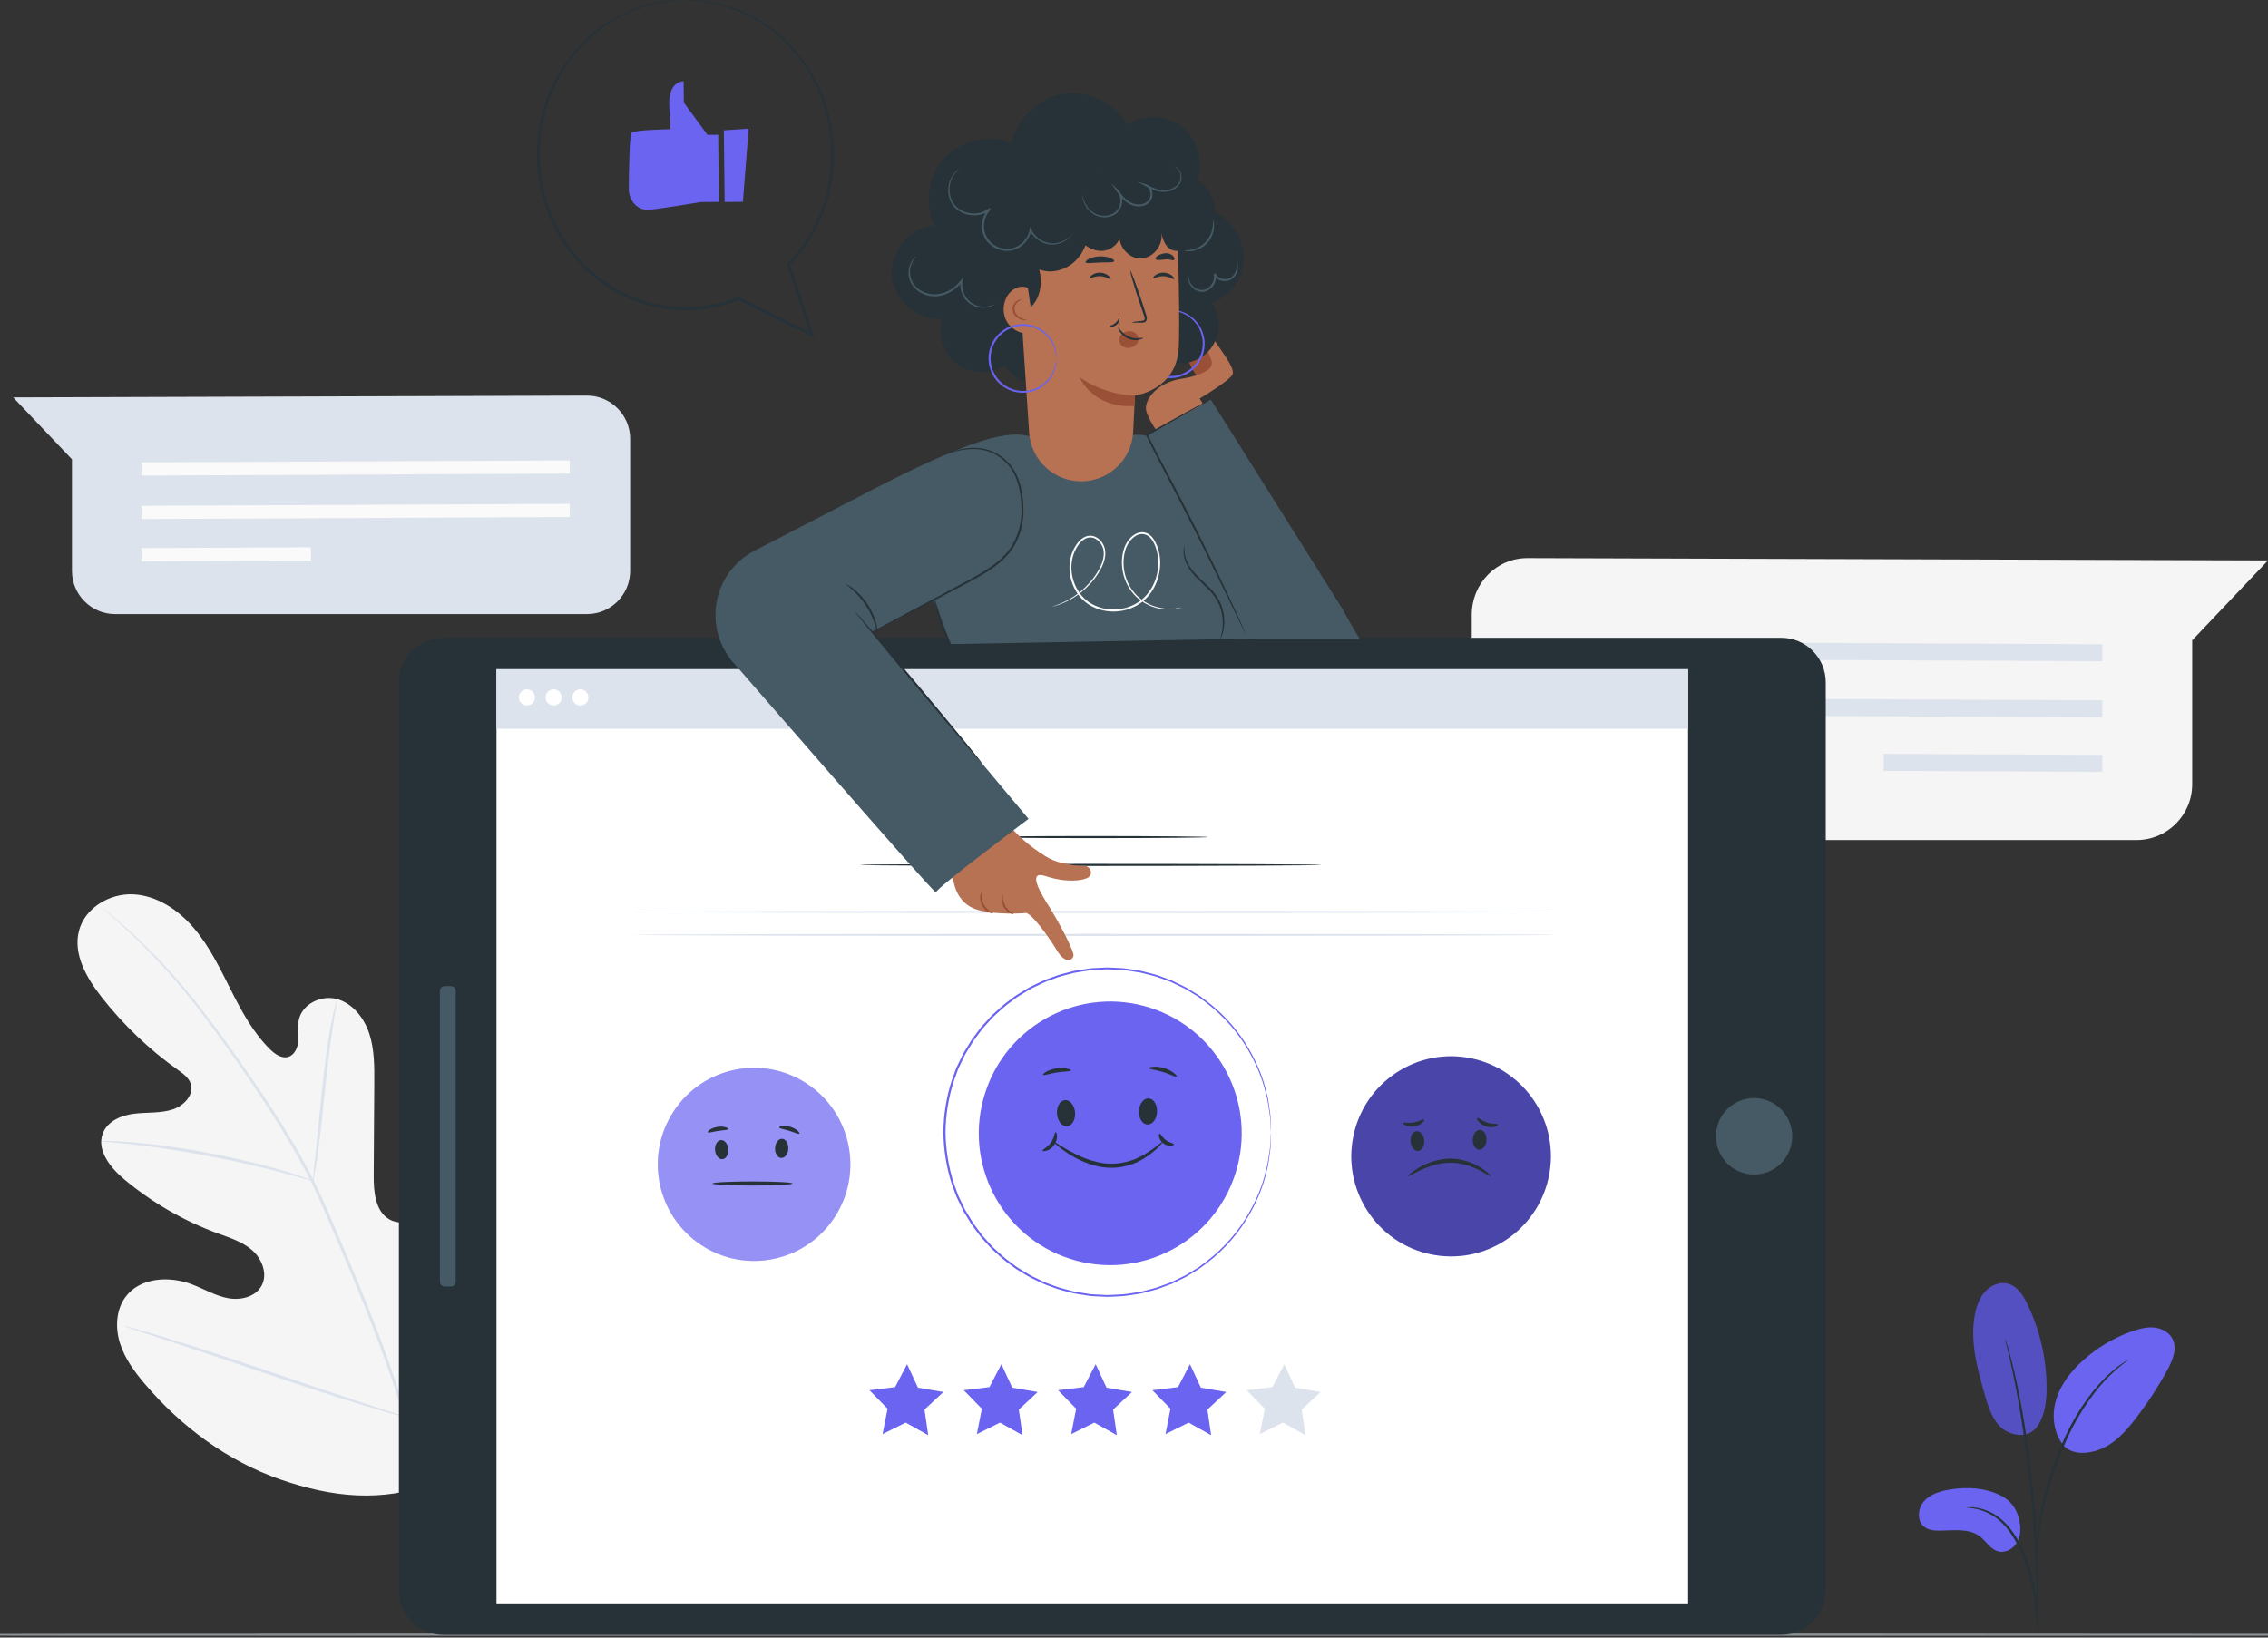 <svg width="360" height="260" viewBox="0 0 360 260" fill="none" xmlns="http://www.w3.org/2000/svg">
<rect x="0" y="0" width="360" height="260" fill="#333333" stroke="none"/>
<g clip-path="url(#clip0_1718_1943)">
<path d="M233.61 97.656V124.702C233.61 129.406 237.566 133.374 242.446 133.374H339.131C344.01 133.374 347.966 129.406 347.966 124.512V101.661L360.006 88.977L242.476 88.609C237.579 88.591 233.61 92.565 233.61 97.656Z" fill="#F5F5F5"/>
<path d="M333.707 104.99L245.974 104.586L245.98 101.881L333.719 102.286L333.707 104.99Z" fill="#DDE3EC"/>
<path d="M333.707 113.891L245.974 113.486L245.98 110.781L333.719 111.186L333.707 113.891Z" fill="#DDE3EC"/>
<path d="M299.007 119.684L298.994 122.389L333.707 122.56L333.72 119.855L299.007 119.684Z" fill="#DDE3EC"/>
<path d="M68.826 235.508C82.346 226.033 85.416 208.449 84.877 192.645C84.786 190.007 85.079 187.223 83.826 184.911C82.572 182.599 79.656 181.016 77.301 182.126C75.345 183.046 74.495 185.328 73.406 187.211C71.951 189.719 69.787 191.792 67.237 193.123C65.561 193.994 63.488 194.527 61.837 193.614C59.569 192.356 59.3 189.216 59.318 186.591C59.349 181.697 59.379 176.809 59.41 171.921C59.428 169.296 59.434 166.616 58.621 164.126C57.808 161.636 56.01 159.324 53.522 158.625C51.033 157.926 47.957 159.367 47.431 161.937C47.211 163.004 47.431 164.114 47.358 165.205C47.285 166.297 46.777 167.499 45.75 167.806C44.704 168.112 43.659 167.37 42.876 166.604C40.173 163.954 38.345 160.538 36.633 157.147C34.921 153.755 33.258 150.278 30.806 147.389C28.354 144.5 24.966 142.207 21.218 141.998C17.47 141.783 13.477 144.108 12.529 147.794C11.581 151.492 13.733 155.245 16.075 158.244C19.549 162.691 23.658 166.616 28.238 169.873C29.063 170.461 29.956 171.093 30.274 172.068C30.842 173.816 29.191 175.558 27.467 176.128C25.517 176.778 23.401 176.576 21.358 176.815C19.316 177.054 17.109 177.956 16.338 179.894C15.268 182.574 17.506 185.389 19.701 187.229C24.11 190.915 29.142 193.828 34.511 195.803C36.437 196.508 38.461 197.128 40.014 198.483C41.567 199.839 42.503 202.2 41.567 204.046C40.632 205.898 38.223 206.487 36.205 206.113C34.187 205.739 32.383 204.641 30.463 203.911C26.868 202.549 22.227 202.801 19.922 205.916C18.405 207.965 18.277 210.817 19.041 213.258C19.805 215.699 21.358 217.802 23.009 219.746C28.77 226.53 36.15 231.988 44.49 234.889C52.812 237.765 60.541 238.55 68.826 235.508Z" fill="#F5F5F5"/>
<path d="M69.034 247.229C68.466 240.968 67.096 233.571 64.76 225.598C62.443 217.619 59.178 209.088 55.454 200.281C54.518 198.085 53.589 195.908 52.672 193.768C51.754 191.634 50.843 189.518 49.828 187.5C47.81 183.458 45.566 179.729 43.322 176.252C41.078 172.774 38.828 169.561 36.7 166.568C34.566 163.581 32.518 160.827 30.549 158.405C26.623 153.535 23.003 149.996 20.417 147.666C19.127 146.494 18.093 145.624 17.39 145.041C17.048 144.765 16.785 144.544 16.583 144.385C16.399 144.237 16.302 144.17 16.296 144.176C16.29 144.182 16.375 144.268 16.552 144.428C16.748 144.599 17.005 144.832 17.329 145.121C18.014 145.728 19.023 146.623 20.295 147.813C22.838 150.187 26.409 153.75 30.286 158.632C32.23 161.067 34.254 163.82 36.376 166.813C38.492 169.812 40.73 173.032 42.956 176.509C45.181 179.981 47.413 183.704 49.413 187.727C50.422 189.732 51.32 191.83 52.237 193.97C53.149 196.111 54.078 198.282 55.014 200.477C58.731 209.278 62.003 217.785 64.338 225.733C66.686 233.675 68.087 241.029 68.698 247.266" fill="#DDE3EC"/>
<path d="M49.694 187.488C49.724 187.494 49.816 187.095 49.951 186.365C50.085 185.642 50.25 184.587 50.434 183.28C50.801 180.668 51.192 177.043 51.602 173.044C52.011 169.046 52.452 165.433 52.861 162.833C53.063 161.533 53.234 160.484 53.363 159.754C53.485 159.03 53.54 158.619 53.509 158.613C53.479 158.607 53.363 159 53.179 159.711C52.996 160.423 52.77 161.471 52.525 162.765C52.03 165.36 51.534 168.978 51.118 172.983C50.721 176.933 50.36 180.502 50.085 183.231C49.951 184.464 49.841 185.501 49.749 186.335C49.688 187.071 49.657 187.482 49.694 187.488Z" fill="#DDE3EC"/>
<path d="M16.051 181.183C16.051 181.214 16.528 181.275 17.39 181.342C18.252 181.422 19.506 181.526 21.041 181.704C24.122 182.035 28.36 182.649 33.007 183.526C37.654 184.415 41.83 185.396 44.827 186.194C46.331 186.58 47.535 186.93 48.373 187.163C49.211 187.402 49.675 187.518 49.688 187.488C49.7 187.457 49.248 187.279 48.428 186.985C47.609 186.696 46.41 186.298 44.918 185.862C41.934 184.979 37.758 183.937 33.099 183.047C28.439 182.164 24.171 181.606 21.071 181.361C19.524 181.226 18.265 181.171 17.396 181.152C16.534 181.14 16.057 181.146 16.051 181.183Z" fill="#DDE3EC"/>
<path d="M64.344 224.978C64.357 224.984 64.436 224.843 64.577 224.567C64.73 224.236 64.919 223.831 65.152 223.346C65.647 222.285 66.32 220.728 67.133 218.796C68.753 214.932 70.832 209.523 73.04 203.518C75.247 197.514 77.271 192.093 78.812 188.198C79.564 186.303 80.188 184.751 80.652 183.592C80.848 183.089 81.013 182.678 81.148 182.335C81.258 182.047 81.306 181.893 81.288 181.881C81.27 181.875 81.197 182.016 81.056 182.292C80.903 182.623 80.713 183.022 80.481 183.512C79.986 184.573 79.313 186.131 78.5 188.063C76.879 191.927 74.8 197.336 72.593 203.341C70.386 209.345 68.362 214.76 66.821 218.655C66.063 220.544 65.445 222.101 64.98 223.261C64.785 223.763 64.62 224.181 64.485 224.518C64.381 224.818 64.332 224.972 64.344 224.978Z" fill="#DDE3EC"/>
<path d="M19.646 210.529C19.64 210.547 19.793 210.608 20.093 210.713C20.441 210.829 20.869 210.976 21.389 211.148C22.588 211.541 24.208 212.062 26.177 212.706C30.219 214.018 35.777 215.901 41.922 217.986C48.067 220.072 53.65 221.905 57.722 223.132C59.758 223.745 61.41 224.23 62.559 224.536C63.091 224.678 63.525 224.794 63.886 224.886C64.192 224.96 64.351 224.99 64.357 224.978C64.363 224.96 64.21 224.898 63.91 224.794C63.562 224.678 63.134 224.536 62.614 224.359C61.416 223.966 59.795 223.445 57.826 222.801C53.785 221.488 48.22 219.606 42.081 217.52C35.936 215.435 30.353 213.601 26.287 212.375C24.251 211.755 22.6 211.277 21.45 210.964C20.918 210.823 20.484 210.707 20.123 210.615C19.811 210.541 19.652 210.51 19.646 210.529Z" fill="#DDE3EC"/>
<path d="M100.023 69.678V90.634C100.023 94.424 96.96 97.497 93.181 97.497H18.264C14.486 97.497 11.422 94.424 11.422 90.634V72.928L2.091 63.097L93.157 62.809C96.948 62.803 100.023 65.875 100.023 69.678Z" fill="#DDE3EC"/>
<path d="M22.465 75.51L90.442 75.191L90.436 73.1L22.453 73.412L22.465 75.51Z" fill="#FAFAFA"/>
<path d="M22.465 82.404L90.442 82.085L90.436 79.994L22.453 80.307L22.465 82.404Z" fill="#FAFAFA"/>
<path d="M49.353 86.895L22.454 87.027L22.465 89.125L49.363 88.992L49.353 86.895Z" fill="#FAFAFA"/>
<path d="M429 259.562C429 259.681 319.305 259.783 184.008 259.783C48.678 259.783 -61 259.681 -61 259.562C-61 259.442 48.678 259.34 184.008 259.34C319.297 259.34 429 259.434 429 259.562Z" fill="#8C9195"/>
<path d="M289.804 108.345V252.478C289.804 256.391 286.642 259.561 282.741 259.561H70.38C66.478 259.561 63.317 256.391 63.317 252.478V108.345C63.317 104.432 66.478 101.262 70.38 101.262H282.741C286.642 101.262 289.804 104.432 289.804 108.345Z" fill="#263238"/>
<path d="M78.809 106.251L78.809 254.566H267.953V106.251H78.809Z" fill="white"/>
<path d="M284.319 181.799C285.084 178.535 283.065 175.266 279.811 174.499C276.556 173.732 273.297 175.756 272.533 179.021C271.768 182.285 273.786 185.554 277.041 186.321C280.295 187.088 283.554 185.064 284.319 181.799Z" fill="#455A64"/>
<path d="M72.336 157.319V203.506C72.336 203.917 72.006 204.255 71.59 204.255H70.575C70.165 204.255 69.829 203.923 69.829 203.506V157.319C69.829 156.908 70.159 156.57 70.575 156.57H71.59C72.006 156.576 72.336 156.908 72.336 157.319Z" fill="#455A64"/>
<path d="M132.459 193.293C137.098 186.223 135.145 176.718 128.096 172.064C121.047 167.41 111.571 169.37 106.931 176.44C102.291 183.51 104.244 193.015 111.293 197.669C118.343 202.322 127.819 200.363 132.459 193.293Z" fill="#6A64F1"/>
<path opacity="0.3" d="M132.459 193.293C137.098 186.223 135.145 176.718 128.096 172.064C121.047 167.41 111.571 169.37 106.931 176.44C102.291 183.51 104.244 193.015 111.293 197.669C118.343 202.322 127.819 200.363 132.459 193.293Z" fill="white"/>
<path d="M114.423 181.008C115.004 180.959 115.53 181.603 115.597 182.437C115.665 183.278 115.255 183.995 114.674 184.044C114.093 184.093 113.567 183.449 113.5 182.615C113.433 181.775 113.849 181.051 114.423 181.008Z" fill="#263238"/>
<path d="M124.14 180.807C123.559 180.783 123.063 181.445 123.027 182.285C122.99 183.126 123.436 183.825 124.017 183.849C124.598 183.874 125.093 183.211 125.13 182.371C125.161 181.531 124.72 180.832 124.14 180.807Z" fill="#263238"/>
<path d="M125.809 187.903C125.809 188.081 122.959 188.228 119.45 188.228C115.934 188.228 113.09 188.081 113.09 187.903C113.09 187.725 115.94 187.578 119.45 187.578C122.959 187.578 125.809 187.725 125.809 187.903Z" fill="#263238"/>
<path d="M115.591 179.248C115.555 179.432 114.827 179.425 113.977 179.56C113.127 179.689 112.436 179.916 112.344 179.757C112.253 179.609 112.889 179.07 113.873 178.916C114.864 178.757 115.64 179.076 115.591 179.248Z" fill="#263238"/>
<path d="M126.897 179.99C126.781 180.137 126.121 179.788 125.271 179.536C124.427 179.267 123.687 179.187 123.675 178.997C123.65 178.825 124.482 178.604 125.466 178.911C126.445 179.205 127.013 179.855 126.897 179.99Z" fill="#263238"/>
<path d="M245.974 186.089C247.35 177.425 241.463 169.283 232.825 167.903C224.186 166.523 216.069 172.428 214.693 181.092C213.317 189.756 219.204 197.898 227.842 199.278C236.48 200.658 244.598 194.753 245.974 186.089Z" fill="#6A64F1"/>
<path opacity="0.3" d="M245.974 186.089C247.35 177.425 241.463 169.283 232.825 167.903C224.186 166.523 216.069 172.428 214.693 181.092C213.317 189.756 219.204 197.898 227.842 199.278C236.48 200.658 244.598 194.753 245.974 186.089Z" fill="black"/>
<path d="M224.854 179.592C225.453 179.543 225.997 180.206 226.071 181.077C226.144 181.947 225.716 182.69 225.111 182.739C224.511 182.788 223.967 182.125 223.894 181.254C223.827 180.39 224.255 179.641 224.854 179.592Z" fill="#263238"/>
<path d="M234.925 179.385C234.326 179.361 233.806 180.048 233.769 180.919C233.732 181.79 234.191 182.513 234.796 182.544C235.396 182.568 235.915 181.882 235.952 181.011C235.983 180.14 235.524 179.41 234.925 179.385Z" fill="#263238"/>
<path d="M236.649 186.745C236.582 186.831 235.928 186.365 234.796 185.782C233.665 185.212 231.996 184.58 230.082 184.611C228.168 184.647 226.505 185.304 225.355 185.843C224.206 186.401 223.527 186.831 223.466 186.745C223.423 186.684 224.01 186.119 225.141 185.432C226.266 184.77 228.003 183.997 230.076 183.954C232.149 183.918 233.916 184.678 235.029 185.371C236.135 186.089 236.698 186.69 236.649 186.745Z" fill="#263238"/>
<path d="M226.065 177.771C226.12 177.838 226.016 178.035 225.753 178.268C225.49 178.495 225.056 178.752 224.512 178.85C223.967 178.948 223.454 178.844 223.136 178.697C222.812 178.544 222.665 178.372 222.702 178.298C222.787 178.127 223.527 178.372 224.395 178.206C225.27 178.047 225.942 177.618 226.065 177.771Z" fill="#263238"/>
<path d="M237.78 178.539C237.805 178.619 237.634 178.772 237.285 178.889C236.943 178.993 236.398 179.03 235.86 178.84C235.322 178.656 234.925 178.324 234.699 178.061C234.466 177.791 234.381 177.582 234.442 177.521C234.576 177.38 235.218 177.926 236.074 178.226C236.924 178.533 237.719 178.355 237.78 178.539Z" fill="#263238"/>
<path d="M199.967 227.695L203.636 225.867L207.213 227.866L206.62 223.8L209.616 221.01L205.581 220.317L203.856 216.594L201.955 220.231L197.888 220.727L200.756 223.665L199.967 227.695Z" fill="#DDE3EC"/>
<path d="M184.999 227.695L188.667 225.867L192.245 227.866L191.651 223.8L194.648 221.01L190.612 220.317L188.888 216.594L186.986 220.231L182.92 220.727L185.787 223.665L184.999 227.695Z" fill="#6A64F1"/>
<path d="M170.03 227.695L173.699 225.867L177.276 227.866L176.683 223.8L179.679 221.01L175.643 220.317L173.919 216.594L172.017 220.231L167.951 220.727L170.819 223.665L170.03 227.695Z" fill="#6A64F1"/>
<path d="M155.061 227.695L158.73 225.867L162.307 227.866L161.714 223.8L164.71 221.01L160.675 220.317L158.95 216.594L157.049 220.231L152.982 220.727L155.85 223.665L155.061 227.695Z" fill="#6A64F1"/>
<path d="M140.093 227.695L143.761 225.867L147.339 227.866L146.745 223.8L149.742 221.01L145.706 220.317L143.982 216.594L142.08 220.231L138.014 220.727L140.881 223.665L140.093 227.695Z" fill="#6A64F1"/>
<path d="M209.787 137.324C209.787 137.416 193.364 137.489 173.112 137.489C152.854 137.489 136.436 137.416 136.436 137.324C136.436 137.232 152.854 137.158 173.112 137.158C193.364 137.158 209.787 137.232 209.787 137.324Z" fill="#263238"/>
<path d="M191.755 132.902C191.755 132.994 183.641 133.068 173.644 133.068C163.634 133.068 155.526 132.994 155.526 132.902C155.526 132.81 163.634 132.736 173.644 132.736C183.641 132.742 191.755 132.816 191.755 132.902Z" fill="#263238"/>
<path d="M196.087 186.354C199.62 175.354 193.593 163.564 182.626 160.021C171.659 156.477 159.905 162.522 156.372 173.522C152.839 184.522 158.866 196.312 169.833 199.855C180.8 203.399 192.555 197.354 196.087 186.354Z" fill="#6A64F1"/>
<path d="M169.039 174.668C169.828 174.6 170.55 175.477 170.641 176.624C170.733 177.771 170.171 178.752 169.382 178.814C168.593 178.881 167.871 178.004 167.78 176.857C167.688 175.71 168.251 174.729 169.039 174.668Z" fill="#263238"/>
<path d="M182.308 174.391C181.513 174.361 180.835 175.262 180.786 176.409C180.737 177.556 181.342 178.513 182.137 178.543C182.932 178.574 183.611 177.673 183.659 176.526C183.702 175.379 183.103 174.422 182.308 174.391Z" fill="#263238"/>
<path d="M184.583 181.262C184.613 181.292 184.448 181.507 184.112 181.875C183.788 182.255 183.25 182.734 182.547 183.286C181.819 183.795 180.92 184.408 179.789 184.8C178.67 185.217 177.349 185.469 175.961 185.401C174.573 185.352 173.295 184.972 172.201 184.531C171.094 184.101 170.183 183.543 169.431 183.077C167.951 182.083 167.168 181.317 167.211 181.262C167.278 181.176 168.159 181.814 169.669 182.685C170.433 183.095 171.345 183.592 172.415 183.972C173.479 184.365 174.695 184.702 175.992 184.751C177.288 184.813 178.517 184.598 179.587 184.236C180.669 183.899 181.544 183.353 182.284 182.905C182.993 182.415 183.568 182.004 183.941 181.685C184.32 181.384 184.552 181.231 184.583 181.262Z" fill="#263238"/>
<path d="M169.987 169.959C169.95 170.143 168.954 170.075 167.768 170.272C166.581 170.449 165.652 170.817 165.56 170.652C165.468 170.505 166.349 169.824 167.67 169.621C168.984 169.413 170.03 169.793 169.987 169.959Z" fill="#263238"/>
<path d="M186.784 170.94C186.668 171.087 185.787 170.56 184.601 170.204C183.421 169.83 182.394 169.775 182.381 169.584C182.357 169.413 183.476 169.167 184.791 169.578C186.105 169.977 186.9 170.811 186.784 170.94Z" fill="#263238"/>
<path d="M167.547 179.752C167.627 179.74 167.761 179.955 167.78 180.347C167.804 180.74 167.676 181.298 167.327 181.795C166.979 182.292 166.49 182.592 166.117 182.702C165.737 182.813 165.493 182.758 165.474 182.678C165.444 182.494 166.245 182.23 166.795 181.421C167.382 180.636 167.37 179.789 167.547 179.752Z" fill="#263238"/>
<path d="M186.344 181.678C186.362 181.757 186.191 181.886 185.861 181.917C185.537 181.947 185.072 181.843 184.674 181.543C184.271 181.242 184.039 180.825 183.977 180.512C183.91 180.193 183.984 179.991 184.063 179.979C184.246 179.966 184.454 180.586 185.066 181.015C185.659 181.481 186.307 181.5 186.344 181.678Z" fill="#263238"/>
<path d="M201.753 179.753C201.753 179.753 201.734 179.612 201.716 179.33C201.698 179.042 201.673 178.631 201.637 178.097C201.618 177.827 201.6 177.521 201.582 177.189C201.545 176.858 201.478 176.496 201.416 176.104C201.355 175.711 201.288 175.288 201.215 174.84C201.16 174.387 200.995 173.927 200.878 173.424C200.42 171.418 199.484 169.045 198.011 166.524C196.519 164.022 194.372 161.403 191.443 159.183C191.077 158.907 190.704 158.631 190.331 158.349C189.939 158.091 189.523 157.858 189.12 157.6C188.704 157.361 188.307 157.073 187.86 156.871C187.42 156.656 186.974 156.441 186.521 156.227C186.295 156.116 186.069 156.012 185.842 155.902C185.604 155.816 185.366 155.73 185.127 155.638C184.65 155.46 184.167 155.288 183.678 155.11C183.183 154.945 182.669 154.841 182.161 154.706C181.648 154.589 181.14 154.405 180.602 154.35C179.538 154.197 178.456 153.976 177.343 153.97C176.787 153.951 176.224 153.896 175.662 153.902C175.099 153.933 174.53 153.964 173.956 153.988C173.668 154.007 173.381 154.007 173.093 154.043L172.231 154.178C171.656 154.276 171.076 154.344 170.495 154.46C169.357 154.773 168.177 155 167.058 155.472C165.903 155.846 164.814 156.417 163.695 156.957C163.151 157.251 162.631 157.594 162.093 157.919C161.83 158.091 161.549 158.232 161.298 158.422L160.54 158.993C159.494 159.716 158.577 160.618 157.617 161.483C157.183 161.961 156.749 162.446 156.309 162.93L155.979 163.292L155.685 163.684L155.098 164.476L154.505 165.273L153.985 166.125L153.465 166.984L153.202 167.413L152.982 167.867C152.695 168.474 152.401 169.082 152.108 169.689C151.876 170.327 151.643 170.964 151.411 171.602C150.573 174.196 150.121 176.95 150.084 179.753C150.121 182.556 150.573 185.316 151.411 187.91C151.643 188.548 151.876 189.186 152.108 189.823C152.401 190.431 152.695 191.044 152.982 191.645L153.202 192.099L153.465 192.528L153.985 193.387L154.505 194.239L155.098 195.036L155.685 195.828L155.979 196.22L156.309 196.582C156.749 197.067 157.183 197.551 157.617 198.029C158.577 198.9 159.494 199.802 160.54 200.519L161.298 201.09C161.549 201.28 161.83 201.427 162.093 201.593C162.631 201.912 163.151 202.255 163.695 202.556C164.814 203.095 165.903 203.666 167.058 204.04C168.177 204.512 169.357 204.739 170.495 205.052C171.069 205.174 171.656 205.242 172.231 205.334L173.093 205.469C173.381 205.506 173.668 205.506 173.956 205.524C174.53 205.555 175.099 205.585 175.662 205.61C176.224 205.616 176.787 205.567 177.343 205.542C178.462 205.536 179.538 205.315 180.602 205.162C181.14 205.107 181.648 204.923 182.161 204.806C182.669 204.665 183.189 204.561 183.678 204.395C184.167 204.218 184.65 204.04 185.127 203.868C185.366 203.782 185.604 203.696 185.842 203.604C186.069 203.494 186.295 203.39 186.521 203.279C186.974 203.065 187.42 202.85 187.86 202.635C188.307 202.433 188.704 202.145 189.12 201.905C189.53 201.654 189.939 201.415 190.331 201.157C190.71 200.875 191.077 200.599 191.443 200.323C194.372 198.103 196.519 195.484 198.011 192.982C199.49 190.467 200.426 188.094 200.878 186.082C200.995 185.579 201.166 185.119 201.215 184.666C201.288 184.212 201.355 183.795 201.416 183.402C201.478 183.01 201.545 182.648 201.582 182.317C201.6 181.985 201.618 181.679 201.637 181.409C201.673 180.875 201.698 180.464 201.716 180.176C201.734 179.9 201.753 179.753 201.753 179.753C201.753 179.753 201.759 179.894 201.747 180.176C201.734 180.464 201.722 180.875 201.698 181.415C201.686 181.691 201.673 181.992 201.661 182.329C201.63 182.666 201.563 183.028 201.514 183.421C201.459 183.813 201.392 184.242 201.331 184.696C201.282 185.156 201.117 185.616 201.007 186.125C200.567 188.149 199.643 190.541 198.17 193.086C196.684 195.619 194.531 198.269 191.59 200.519C191.223 200.795 190.844 201.078 190.465 201.366C190.074 201.629 189.658 201.869 189.242 202.126C188.82 202.365 188.423 202.66 187.976 202.868C187.53 203.083 187.084 203.304 186.625 203.525C186.399 203.635 186.167 203.745 185.94 203.856C185.702 203.942 185.463 204.034 185.219 204.119C184.736 204.297 184.247 204.475 183.751 204.659C183.256 204.825 182.73 204.935 182.216 205.076C181.697 205.199 181.183 205.383 180.639 205.438C179.563 205.598 178.474 205.818 177.343 205.831C176.781 205.849 176.218 205.91 175.643 205.898C175.075 205.867 174.5 205.843 173.919 205.812C173.632 205.794 173.338 205.794 173.051 205.757L172.182 205.622C171.601 205.524 171.014 205.456 170.427 205.34C169.278 205.027 168.086 204.794 166.948 204.322C165.78 203.948 164.674 203.371 163.542 202.825C162.992 202.525 162.46 202.181 161.916 201.856C161.647 201.685 161.366 201.537 161.109 201.347L160.338 200.771C159.28 200.041 158.351 199.133 157.379 198.25C156.939 197.766 156.498 197.275 156.052 196.784L155.716 196.416L155.416 196.018L154.817 195.214L154.218 194.411L153.692 193.552L153.166 192.688L152.903 192.252L152.683 191.792C152.389 191.179 152.096 190.566 151.796 189.946C151.564 189.302 151.325 188.658 151.087 188.008C150.237 185.383 149.778 182.593 149.742 179.753C149.778 176.913 150.237 174.123 151.087 171.498C151.325 170.848 151.558 170.204 151.796 169.56C152.096 168.94 152.389 168.327 152.683 167.714L152.909 167.254L153.172 166.818L153.698 165.954L154.224 165.095L154.823 164.292L155.422 163.488L155.722 163.09L156.058 162.722C156.504 162.231 156.945 161.746 157.385 161.256C158.357 160.379 159.287 159.465 160.344 158.735L161.115 158.159C161.372 157.968 161.653 157.821 161.922 157.65C162.466 157.324 162.998 156.975 163.548 156.681C164.68 156.135 165.78 155.558 166.948 155.184C168.086 154.712 169.278 154.479 170.427 154.166C171.008 154.043 171.601 153.976 172.182 153.884L173.051 153.749C173.338 153.712 173.632 153.712 173.919 153.694C174.5 153.663 175.075 153.639 175.643 153.608C176.212 153.602 176.781 153.657 177.343 153.675C178.474 153.688 179.563 153.908 180.639 154.068C181.183 154.123 181.697 154.313 182.216 154.43C182.73 154.571 183.25 154.681 183.751 154.847C184.247 155.031 184.73 155.209 185.219 155.386C185.463 155.478 185.702 155.564 185.94 155.65C186.173 155.761 186.399 155.871 186.625 155.981C187.078 156.202 187.53 156.423 187.976 156.638C188.429 156.846 188.826 157.134 189.242 157.38C189.652 157.637 190.068 157.876 190.465 158.14C190.844 158.422 191.217 158.704 191.59 158.987C194.531 161.237 196.69 163.887 198.17 166.42C199.643 168.965 200.567 171.357 201.007 173.381C201.117 173.884 201.282 174.35 201.331 174.81C201.398 175.264 201.459 175.687 201.514 176.085C201.569 176.478 201.637 176.84 201.661 177.177C201.673 177.514 201.686 177.815 201.698 178.091C201.716 178.625 201.734 179.042 201.747 179.33C201.759 179.612 201.753 179.753 201.753 179.753Z" fill="#6A64F1"/>
<path d="M267.956 106.254H78.812V115.717H267.956V106.254Z" fill="#DDE3EC"/>
<path d="M84.914 110.725C84.914 111.43 84.339 112.007 83.636 112.007C82.933 112.007 82.358 111.43 82.358 110.725C82.358 110.02 82.933 109.443 83.636 109.443C84.339 109.443 84.914 110.02 84.914 110.725Z" fill="white"/>
<path d="M89.158 110.725C89.158 111.43 88.583 112.007 87.88 112.007C87.177 112.007 86.602 111.43 86.602 110.725C86.602 110.02 87.177 109.443 87.88 109.443C88.583 109.443 89.158 110.02 89.158 110.725Z" fill="white"/>
<path d="M93.401 110.725C93.401 111.43 92.826 112.007 92.123 112.007C91.42 112.007 90.845 111.43 90.845 110.725C90.845 110.02 91.42 109.443 92.123 109.443C92.826 109.443 93.401 110.02 93.401 110.725Z" fill="white"/>
<path d="M247.111 144.789C247.111 144.881 214.294 144.954 173.815 144.954C133.324 144.954 100.513 144.881 100.513 144.789C100.513 144.697 133.324 144.623 173.815 144.623C214.294 144.623 247.111 144.697 247.111 144.789Z" fill="#DDE3EC"/>
<path d="M247.111 148.431C247.111 148.523 214.294 148.597 173.815 148.597C133.324 148.597 100.513 148.523 100.513 148.431C100.513 148.339 133.324 148.266 173.815 148.266C214.294 148.266 247.111 148.339 247.111 148.431Z" fill="#DDE3EC"/>
<path d="M150.91 102.26C150.91 102.26 149.619 99.322 149.375 98.678C148.721 96.918 144.483 85.124 145.498 83.339C150.188 75.084 153.826 69.209 163.078 69.209L179.422 69.099C179.422 69.099 194.911 65.934 205.819 101.26L150.91 102.26Z" fill="#455A64"/>
<path d="M116.429 105.222L137.824 100.598L162.98 87.326L163.078 69.215C159.305 68.173 152.077 70.798 139.078 77.44L119.762 87.443C113.146 90.865 111.507 99.617 116.429 105.222Z" fill="#455A64"/>
<path d="M164.594 140.279C164.282 139.261 164.496 138.605 165.976 139.102C169.241 140.2 172.158 139.844 172.873 139.206C173.589 138.568 172.928 137.354 171.871 137.458C171.015 137.544 169.535 137.25 168.434 136.98C167.523 136.759 166.655 136.397 165.872 135.894C165.193 135.459 164.6 135.048 164.081 134.674C164.081 134.674 161.072 132.49 160.124 130.736L149.797 135.177L151.46 140.365C151.46 140.365 151.998 143.419 154.951 144.382C157.905 145.345 162.601 144.983 162.601 144.983C163.463 144.419 166.783 149.24 167.792 150.939C168.783 152.619 170 152.852 170.385 151.809C170.648 151.098 167.7 145.817 166.667 144.155C166.092 143.266 164.967 141.506 164.594 140.279Z" fill="#B77153"/>
<path d="M157.593 145.008C157.587 145.045 157.336 145.033 156.988 144.861C156.639 144.689 156.205 144.327 155.911 143.8C155.618 143.273 155.538 142.714 155.575 142.322C155.612 141.929 155.734 141.715 155.771 141.727C155.863 141.739 155.642 142.678 156.199 143.641C156.719 144.616 157.636 144.922 157.593 145.008Z" fill="#995037"/>
<path d="M160.864 145.131C160.852 145.168 160.62 145.143 160.29 144.965C159.959 144.794 159.556 144.432 159.281 143.929C159.005 143.42 158.932 142.886 158.963 142.512C158.993 142.138 159.103 141.93 159.14 141.942C159.232 141.954 159.048 142.85 159.562 143.776C160.051 144.714 160.901 145.045 160.864 145.131Z" fill="#995037"/>
<path d="M115.824 104.517C115.824 104.517 148.604 142.309 148.568 141.683C148.531 141.058 163.261 130.012 163.261 130.012L131.116 91.613L115.824 104.517Z" fill="#455A64"/>
<path d="M135.709 97.09C135.715 97.084 135.794 97.158 135.941 97.311C136.106 97.495 136.308 97.722 136.552 97.992C137.103 98.63 137.849 99.494 138.754 100.543C140.6 102.708 143.138 105.707 145.926 109.037C148.714 112.368 151.221 115.397 153.031 117.599C153.906 118.678 154.621 119.562 155.153 120.218C155.379 120.506 155.569 120.745 155.716 120.942C155.844 121.107 155.905 121.199 155.893 121.205C155.887 121.211 155.807 121.138 155.661 120.984C155.496 120.8 155.294 120.574 155.049 120.304C154.499 119.666 153.753 118.801 152.848 117.752C151.001 115.587 148.458 112.588 145.669 109.252C142.881 105.922 140.374 102.892 138.564 100.69C137.69 99.611 136.974 98.728 136.442 98.072C136.216 97.783 136.027 97.544 135.88 97.348C135.764 97.188 135.696 97.103 135.709 97.09Z" fill="#263238"/>
<path d="M193.7 101.446C193.633 101.428 194.061 100.545 194.091 99.024C194.104 98.269 194 97.362 193.669 96.429C193.339 95.491 192.758 94.553 191.951 93.725C191.156 92.885 190.3 92.161 189.615 91.4C188.918 90.646 188.417 89.843 188.148 89.106C187.873 88.371 187.83 87.72 187.879 87.285C187.934 86.85 188.038 86.629 188.05 86.635C188.123 86.629 187.763 87.61 188.362 89.027C188.649 89.72 189.151 90.48 189.835 91.204C190.52 91.934 191.376 92.651 192.19 93.51C193.015 94.356 193.633 95.356 193.957 96.344C194.287 97.325 194.373 98.269 194.33 99.048C194.287 99.827 194.128 100.44 193.987 100.851C193.841 101.25 193.718 101.458 193.7 101.446Z" fill="#263238"/>
<path d="M149.485 72.368C149.479 72.356 149.644 72.282 149.962 72.141C150.28 72.006 150.757 71.822 151.38 71.62C152.01 71.43 152.793 71.234 153.728 71.141C154.658 71.062 155.752 71.074 156.89 71.436C158.027 71.779 159.177 72.491 160.124 73.521C161.078 74.558 161.732 75.968 162.069 77.495C162.399 79.022 162.57 80.678 162.381 82.383C162.185 84.076 161.629 85.824 160.571 87.308C159.507 88.799 158.076 89.896 156.651 90.798C155.214 91.706 153.771 92.448 152.402 93.171C149.668 94.613 147.204 95.907 145.119 97.004C143.064 98.072 141.389 98.942 140.197 99.562C139.634 99.844 139.188 100.071 138.851 100.243C138.54 100.396 138.375 100.47 138.375 100.457C138.375 100.445 138.521 100.353 138.821 100.181C139.145 99.997 139.585 99.752 140.136 99.445C141.316 98.802 142.973 97.9 145.009 96.796C147.082 95.686 149.534 94.367 152.255 92.901C153.618 92.172 155.068 91.424 156.48 90.522C157.892 89.633 159.281 88.553 160.308 87.118C161.329 85.683 161.873 83.99 162.069 82.34C162.258 80.684 162.093 79.053 161.781 77.557C161.457 76.06 160.84 74.705 159.929 73.699C159.024 72.693 157.923 71.994 156.822 71.651C155.728 71.289 154.658 71.252 153.747 71.319C152.83 71.393 152.047 71.571 151.417 71.736C150.793 71.914 150.31 72.08 149.986 72.196C149.662 72.319 149.491 72.38 149.485 72.368Z" fill="#263238"/>
<path d="M139.31 100.556C139.206 100.586 138.931 98.391 137.482 96.177C136.057 93.938 134.174 92.791 134.241 92.712C134.259 92.681 134.749 92.92 135.446 93.46C136.143 93.999 137.017 94.87 137.751 95.999C138.485 97.133 138.919 98.293 139.121 99.151C139.335 100.004 139.347 100.55 139.31 100.556Z" fill="#263238"/>
<path d="M187.5 96.454C187.5 96.454 187.267 96.552 186.803 96.644C186.338 96.736 185.635 96.822 184.736 96.736C183.843 96.65 182.742 96.368 181.63 95.712C180.523 95.062 179.428 93.976 178.762 92.48C178.101 91.001 177.82 89.119 178.364 87.26C178.646 86.334 179.196 85.427 180.095 84.856C180.535 84.574 181.11 84.421 181.654 84.537C182.21 84.635 182.687 85.01 183.018 85.445C184.259 87.273 184.467 89.75 183.745 91.989C183.372 93.105 182.761 94.172 181.893 95.031C181.03 95.896 179.911 96.521 178.707 96.84C176.298 97.484 173.619 96.901 171.895 95.252C170.177 93.596 169.504 91.155 169.853 89.021C170.012 87.947 170.464 86.948 171.1 86.132C171.43 85.733 171.834 85.384 172.323 85.194C172.806 84.991 173.363 85.01 173.827 85.212C174.751 85.623 175.319 86.537 175.423 87.438C175.527 88.352 175.264 89.211 174.928 89.947C174.213 91.406 173.265 92.553 172.323 93.43C171.381 94.301 170.446 94.914 169.651 95.325C168.85 95.742 168.196 95.988 167.743 96.123C167.517 96.196 167.34 96.233 167.223 96.27C167.107 96.3 167.046 96.313 167.046 96.307C167.046 96.3 167.101 96.276 167.217 96.239C167.334 96.196 167.505 96.147 167.725 96.067C168.165 95.908 168.813 95.65 169.596 95.221C170.379 94.792 171.284 94.172 172.201 93.301C173.112 92.431 174.035 91.29 174.72 89.855C175.044 89.137 175.283 88.321 175.173 87.475C175.075 86.653 174.537 85.819 173.723 85.463C173.32 85.292 172.849 85.279 172.427 85.457C172.005 85.623 171.632 85.942 171.326 86.316C170.733 87.083 170.305 88.039 170.152 89.064C169.822 91.106 170.489 93.449 172.121 95.013C173.754 96.576 176.322 97.135 178.633 96.521C179.789 96.215 180.853 95.626 181.672 94.798C182.498 93.976 183.091 92.952 183.452 91.885C183.8 90.805 183.929 89.677 183.813 88.591C183.757 88.052 183.647 87.518 183.476 87.015C183.317 86.506 183.091 86.028 182.785 85.623C182.48 85.218 182.07 84.905 181.599 84.82C181.134 84.721 180.645 84.844 180.248 85.095C179.434 85.605 178.89 86.469 178.627 87.334C178.089 89.119 178.346 90.94 178.976 92.382C179.612 93.835 180.657 94.902 181.727 95.552C182.804 96.209 183.874 96.503 184.754 96.607C186.527 96.803 187.494 96.392 187.5 96.454Z" fill="#FAFAFA"/>
<path d="M189.97 59.655C189.279 58.809 188.772 57.803 188.509 56.742C188.423 56.392 188.362 56.018 188.472 55.675C188.582 55.331 188.906 55.031 189.261 55.068C189.628 55.104 189.878 55.448 190.074 55.761C190.649 56.674 191.205 57.613 191.584 58.631C191.688 58.913 191.78 59.201 191.762 59.502C191.743 59.802 191.603 60.109 191.334 60.244C191.046 60.397 190.679 60.311 190.416 60.121C190.153 59.931 189.964 59.649 189.787 59.379" fill="#995037"/>
<path d="M191.541 58.968C191.003 57.833 190.465 56.705 189.927 55.57C189.768 55.233 189.603 54.883 189.591 54.515C189.579 54.141 189.762 53.736 190.111 53.608C190.416 53.497 190.765 53.62 191.003 53.841C191.242 54.055 191.395 54.356 191.548 54.644C191.804 55.141 192.055 55.638 192.312 56.134C192.52 56.539 192.728 56.95 192.813 57.398C192.899 57.846 192.844 58.342 192.563 58.698C192.281 59.054 191.737 59.219 191.346 58.986" fill="#995037"/>
<path d="M184.357 69.48C184.357 69.48 182.107 66.555 181.905 65.009C181.703 63.463 183.586 60.728 187.628 60.115C189.799 59.784 191.071 59.176 191.78 58.686C192.294 58.33 192.489 57.68 192.251 57.103C191.719 55.809 190.765 53.411 190.838 53.093C191.028 52.264 191.566 52.283 192.96 54.331C194.36 56.38 195.968 58.465 195.657 59.41C195.345 60.354 190.416 63.279 190.416 63.279L191.762 65.457L184.357 69.48Z" fill="#B77153"/>
<path d="M197.723 99.55L182.21 69.069L192.196 63.457L213.181 96.827C213.181 96.827 214.288 98.961 215.835 101.457H198.243" fill="#455A64"/>
<path d="M192.037 63.452C192.043 63.458 191.982 63.501 191.865 63.575C191.725 63.66 191.554 63.765 191.34 63.894C190.844 64.182 190.172 64.574 189.328 65.065C187.555 66.077 185.078 67.494 182.113 69.186L182.168 69.002C183.678 72.087 185.635 75.657 187.616 79.539C190.557 85.279 193.101 90.529 194.892 94.356C195.791 96.27 196.494 97.828 196.977 98.901C197.204 99.422 197.387 99.833 197.522 100.146C197.644 100.434 197.699 100.587 197.693 100.587C197.681 100.594 197.601 100.446 197.46 100.17C197.308 99.864 197.112 99.459 196.861 98.95C196.329 97.852 195.589 96.325 194.684 94.448C192.844 90.646 190.27 85.414 187.328 79.68C185.353 75.804 183.409 72.228 181.923 69.125L181.862 69.002L181.978 68.941C184.968 67.291 187.463 65.905 189.248 64.918C190.104 64.452 190.795 64.084 191.297 63.814C191.517 63.697 191.694 63.605 191.841 63.532C191.969 63.477 192.031 63.446 192.037 63.452Z" fill="#263238"/>
<path d="M150.91 102.261C150.836 102.304 149.968 100.808 149.246 98.814C148.525 96.815 148.238 95.116 148.323 95.098C148.415 95.079 148.837 96.729 149.558 98.704C150.261 100.679 150.995 102.218 150.91 102.261Z" fill="#263238"/>
<path d="M185.072 57.319C187.512 58.282 190.539 57.454 192.153 55.375C193.767 53.302 193.834 50.156 192.306 48.009C195.809 47.12 197.992 43.066 197.283 39.515C196.574 35.964 193.406 33.186 189.878 32.419C188.527 32.125 187.096 32.094 185.781 32.523C184.467 32.953 183.287 33.885 182.724 35.154" fill="#263238"/>
<path d="M184.583 49.376C184.595 49.413 184.124 49.498 183.384 49.885C182.663 50.265 181.648 51.05 181.042 52.412C180.749 53.086 180.553 53.896 180.602 54.761C180.651 55.619 180.896 56.545 181.434 57.355C181.691 57.766 182.027 58.14 182.412 58.471C182.791 58.802 183.238 59.084 183.721 59.287C184.681 59.716 185.818 59.82 186.906 59.581C187.989 59.324 188.967 58.735 189.646 57.925C189.994 57.533 190.27 57.085 190.471 56.619C190.679 56.159 190.814 55.674 190.869 55.19C191.003 54.227 190.82 53.289 190.496 52.491C190.166 51.688 189.64 51.05 189.083 50.572C187.946 49.609 186.699 49.345 185.879 49.315C185.048 49.284 184.589 49.413 184.583 49.376C184.583 49.364 184.693 49.333 184.913 49.284C185.127 49.229 185.457 49.186 185.885 49.186C186.723 49.179 188.025 49.407 189.23 50.394C189.823 50.885 190.386 51.547 190.746 52.387C191.101 53.221 191.303 54.209 191.168 55.233C191.113 55.742 190.973 56.257 190.759 56.748C190.551 57.245 190.257 57.717 189.89 58.14C189.169 58.998 188.136 59.63 186.98 59.906C185.824 60.164 184.613 60.047 183.598 59.587C183.085 59.367 182.614 59.072 182.217 58.716C181.807 58.367 181.458 57.968 181.189 57.527C180.627 56.668 180.376 55.687 180.339 54.779C180.303 53.865 180.523 53.025 180.841 52.326C181.501 50.915 182.577 50.136 183.335 49.781C183.721 49.597 184.039 49.492 184.253 49.449C184.467 49.382 184.583 49.364 184.583 49.376Z" fill="#6A64F1"/>
<path d="M187.231 39.711C189.762 39.57 192.092 37.644 192.715 35.179C193.339 32.713 192.214 29.904 190.056 28.567C191.095 25.63 190.074 22.085 187.628 20.159C185.182 18.233 181.501 18.086 178.909 19.797C176.927 16.314 172.684 14.271 168.734 14.909C164.784 15.547 161.39 18.81 160.589 22.741C157.036 21.269 152.622 22.213 149.974 25.022C147.332 27.825 146.635 32.302 148.299 35.78C144.434 36.117 141.218 39.944 141.548 43.826C141.878 47.702 145.688 50.934 149.558 50.609C148.769 53.185 149.76 56.209 151.918 57.816C154.077 59.422 157.25 59.49 159.476 57.981C160.895 60.281 163.701 61.649 166.38 61.336C169.064 61.029 171.485 59.061 172.347 56.497" fill="#263238"/>
<path d="M179.875 68.482C180.003 65.495 180.162 62.79 180.162 62.79C180.162 62.79 186.815 61.95 187.102 55.136C187.39 48.323 186.711 32.634 186.711 32.634L174.463 26.734L161.286 37.381L163.353 68.672C163.653 73.18 167.493 76.62 171.993 76.412C176.267 76.216 179.691 72.775 179.875 68.482Z" fill="#B77153"/>
<path d="M186.387 44.305C186.283 44.422 185.647 43.882 184.736 43.851C183.825 43.802 183.146 44.281 183.048 44.158C182.999 44.103 183.109 43.894 183.403 43.68C183.69 43.465 184.186 43.263 184.754 43.287C185.323 43.312 185.8 43.557 186.069 43.796C186.35 44.035 186.442 44.256 186.387 44.305Z" fill="#263238"/>
<path d="M176.292 44.305C176.181 44.422 175.552 43.882 174.641 43.851C173.729 43.802 173.051 44.281 172.953 44.158C172.904 44.103 173.014 43.894 173.314 43.68C173.601 43.465 174.096 43.263 174.665 43.287C175.234 43.312 175.711 43.557 175.98 43.796C176.249 44.035 176.34 44.256 176.292 44.305Z" fill="#263238"/>
<path d="M179.71 51.174C179.704 51.119 180.272 51.033 181.195 50.947C181.428 50.929 181.648 50.892 181.691 50.72C181.746 50.542 181.654 50.266 181.544 49.972C181.336 49.359 181.116 48.715 180.884 48.04C179.966 45.292 179.312 43.029 179.416 42.993C179.52 42.956 180.346 45.158 181.257 47.905C181.477 48.586 181.685 49.23 181.886 49.849C181.972 50.138 182.119 50.463 181.99 50.837C181.923 51.021 181.752 51.15 181.599 51.186C181.446 51.229 181.318 51.229 181.202 51.229C180.291 51.248 179.716 51.229 179.71 51.174Z" fill="#263238"/>
<path d="M180.162 62.791C180.162 62.791 175.711 62.92 171.351 59.897C171.351 59.897 173.424 64.858 180.046 64.46L180.162 62.791Z" fill="#995037"/>
<path d="M170.709 27.113C168.538 30.124 168.587 34.565 170.831 37.527C171.822 38.833 173.314 39.888 174.946 39.833C176.579 39.772 178.156 38.22 177.808 36.619C177.172 38.625 178.872 40.998 180.963 41.035C183.06 41.072 184.84 38.76 184.277 36.736C184.442 37.466 184.62 38.208 185.035 38.827C185.451 39.447 186.173 39.913 186.913 39.815C187.94 39.68 188.533 38.576 188.765 37.57C189.469 34.553 188.356 31.241 186.148 29.076C183.941 26.911 180.743 25.88 177.661 26.089C174.579 26.297 171.638 27.69 169.327 29.744" fill="#263238"/>
<path d="M171.571 29.518C172.366 31.462 172.959 33.529 172.941 35.632C172.922 37.736 172.225 39.889 170.739 41.373C169.253 42.857 166.912 43.538 164.961 42.765C165.426 44.605 165.261 46.69 164.117 48.205C162.974 49.72 160.742 50.444 159.079 49.53C157.581 48.708 156.926 46.88 156.725 45.175C156.223 41.054 157.678 36.736 160.571 33.762C163.457 30.787 167.725 29.217 171.846 29.616" fill="#263238"/>
<path d="M163.169 45.752C162.264 45.194 161.029 45.654 160.308 46.439C159.176 47.678 158.981 49.677 159.849 51.112C160.717 52.547 162.576 53.302 164.197 52.866" fill="#B77153"/>
<path d="M162.961 50.831C162.961 50.868 162.662 50.911 162.191 50.782C161.745 50.659 161.06 50.297 160.797 49.531C160.668 49.163 160.693 48.758 160.834 48.445C160.974 48.132 161.194 47.912 161.396 47.777C161.812 47.501 162.136 47.507 162.136 47.544C162.148 47.593 161.867 47.672 161.537 47.961C161.207 48.23 160.876 48.807 161.103 49.432C161.31 50.052 161.867 50.402 162.27 50.573C162.68 50.739 162.968 50.776 162.961 50.831Z" fill="#995037"/>
<path d="M176.848 41.458C176.762 41.722 175.772 41.624 174.585 41.679C173.405 41.716 172.421 41.888 172.317 41.63C172.207 41.391 173.173 40.747 174.549 40.704C175.931 40.642 176.94 41.213 176.848 41.458Z" fill="#263238"/>
<path d="M186.368 41.269C186.264 41.361 186.063 41.3 185.824 41.245C185.58 41.183 185.353 41.153 184.993 41.189C184.638 41.226 184.247 41.287 183.947 41.281C183.647 41.281 183.44 41.214 183.403 41.085C183.366 40.956 183.501 40.785 183.751 40.619C184.008 40.453 184.381 40.269 184.907 40.214C185.433 40.141 186.008 40.392 186.222 40.674C186.448 40.956 186.46 41.189 186.368 41.269Z" fill="#263238"/>
<path d="M178.132 52.922C178.646 52.615 179.288 52.474 179.85 52.677C180.413 52.885 180.835 53.498 180.7 54.081C180.627 54.4 180.407 54.67 180.15 54.866C179.752 55.167 179.226 55.32 178.731 55.216C178.242 55.111 177.802 54.737 177.679 54.253C177.551 53.768 177.783 53.198 178.23 52.977" fill="#995037"/>
<path d="M181.464 53.645C181.483 53.682 181.25 53.836 180.81 53.934C180.376 54.032 179.728 54.032 179.086 53.762C178.444 53.492 177.991 53.032 177.753 52.652C177.508 52.272 177.459 51.996 177.496 51.983C177.539 51.965 177.667 52.198 177.936 52.511C178.205 52.824 178.633 53.216 179.208 53.455C179.783 53.695 180.364 53.731 180.773 53.695C181.189 53.676 181.446 53.596 181.464 53.645Z" fill="#263238"/>
<path d="M167.676 56.895C167.639 56.895 167.664 56.423 167.45 55.613C167.242 54.822 166.704 53.657 165.511 52.761C164.924 52.326 164.178 51.952 163.328 51.804C162.478 51.663 161.525 51.694 160.62 52.044C160.161 52.203 159.721 52.448 159.317 52.749C158.907 53.049 158.541 53.417 158.235 53.847C157.605 54.693 157.25 55.779 157.238 56.895C157.25 58.011 157.605 59.097 158.235 59.943C158.541 60.372 158.914 60.74 159.317 61.041C159.721 61.347 160.161 61.587 160.62 61.746C161.525 62.096 162.478 62.126 163.328 61.985C164.178 61.838 164.924 61.47 165.511 61.029C166.704 60.133 167.236 58.968 167.45 58.177C167.664 57.367 167.639 56.895 167.676 56.895C167.688 56.895 167.694 57.011 167.694 57.238C167.7 57.459 167.67 57.796 167.572 58.213C167.395 59.035 166.875 60.256 165.652 61.219C165.047 61.685 164.276 62.09 163.377 62.255C162.491 62.414 161.482 62.396 160.516 62.034C160.033 61.869 159.562 61.617 159.134 61.298C158.7 60.986 158.302 60.593 157.978 60.139C157.305 59.244 156.92 58.091 156.914 56.901C156.926 55.711 157.305 54.558 157.978 53.663C158.302 53.209 158.7 52.816 159.134 52.504C159.562 52.185 160.033 51.933 160.516 51.768C161.482 51.406 162.485 51.387 163.377 51.547C164.27 51.712 165.047 52.117 165.652 52.583C166.875 53.546 167.395 54.767 167.572 55.589C167.664 56.005 167.694 56.337 167.694 56.564C167.694 56.778 167.688 56.895 167.676 56.895Z" fill="#6A64F1"/>
<path d="M186.362 26.408C186.362 26.402 186.423 26.414 186.534 26.451C186.637 26.494 186.796 26.567 186.962 26.727C187.286 27.021 187.652 27.671 187.506 28.517C187.371 29.37 186.515 30.186 185.39 30.4C184.247 30.64 182.963 30.21 181.807 29.542L180.547 28.812L181.935 29.266C182.412 29.419 182.755 29.867 182.871 30.339C182.999 30.817 182.944 31.351 182.675 31.805C182.4 32.259 181.935 32.553 181.434 32.688C180.932 32.823 180.388 32.798 179.887 32.651C178.646 32.265 177.838 31.253 177.227 30.345L176.34 29.045L177.465 30.143C178.108 30.768 178.248 31.701 178.071 32.461C177.9 33.24 177.362 33.89 176.713 34.191C175.405 34.816 174.005 34.424 173.234 33.767C172.427 33.105 172.085 32.32 171.919 31.799C171.834 31.535 171.797 31.32 171.773 31.179C171.754 31.032 171.748 30.959 171.761 30.959C171.785 30.952 171.828 31.253 172.023 31.762C172.219 32.259 172.586 33.007 173.363 33.608C174.102 34.209 175.417 34.534 176.591 33.951C177.172 33.669 177.631 33.099 177.783 32.4C177.936 31.713 177.796 30.897 177.251 30.376L177.49 30.173C178.095 31.063 178.878 32.007 179.985 32.344C180.877 32.62 181.96 32.388 182.412 31.645C182.859 30.922 182.59 29.799 181.85 29.554L181.972 29.278C183.097 29.94 184.308 30.351 185.36 30.149C186.405 29.971 187.2 29.241 187.347 28.481C187.506 27.714 187.194 27.095 186.913 26.8C186.601 26.481 186.35 26.432 186.362 26.408Z" fill="#455A64"/>
<path d="M170.073 37.361C170.079 37.367 170.048 37.404 169.993 37.478C169.938 37.551 169.84 37.656 169.706 37.785C169.437 38.03 168.997 38.367 168.342 38.6C167.694 38.827 166.808 38.944 165.872 38.643C164.949 38.349 163.983 37.643 163.445 36.539L163.701 36.503C163.481 37.925 162.319 39.361 160.638 39.753C158.975 40.133 156.969 39.25 156.186 37.502C155.496 35.932 155.948 34.08 157.043 33.019L157.257 33.252C156.511 33.878 155.569 34.178 154.682 34.184C153.796 34.203 152.946 33.951 152.267 33.522C151.588 33.093 151.081 32.473 150.824 31.817C150.555 31.167 150.482 30.505 150.524 29.922C150.61 28.744 151.117 27.898 151.527 27.432C151.955 26.96 152.273 26.812 152.273 26.812C152.291 26.837 151.998 27.021 151.607 27.499C151.227 27.978 150.769 28.806 150.72 29.934C150.696 30.492 150.781 31.118 151.044 31.725C151.301 32.332 151.778 32.897 152.414 33.289C153.056 33.681 153.851 33.902 154.682 33.884C155.508 33.872 156.376 33.583 157.055 33.007L157.269 33.24C156.272 34.209 155.856 35.932 156.492 37.361C157.195 38.956 159.06 39.79 160.577 39.44C162.118 39.097 163.224 37.766 163.438 36.454L163.512 36.024L163.695 36.417C164.178 37.453 165.077 38.134 165.945 38.428C166.826 38.735 167.67 38.643 168.3 38.447C168.942 38.251 169.382 37.944 169.663 37.717C169.932 37.496 170.055 37.349 170.073 37.361Z" fill="#455A64"/>
<path d="M157.941 48.272C157.947 48.285 157.782 48.426 157.415 48.585C157.049 48.745 156.468 48.91 155.722 48.849C154.994 48.794 154.077 48.475 153.386 47.708C152.707 46.96 152.255 45.788 152.469 44.562L152.75 44.685C152.181 45.433 151.405 46.12 150.451 46.567C149.742 46.899 148.971 47.07 148.225 47.046C147.479 47.015 146.77 46.819 146.177 46.482C144.96 45.831 144.275 44.611 144.226 43.581C144.147 42.538 144.52 41.728 144.856 41.281C145.033 41.054 145.192 40.901 145.315 40.815C145.437 40.729 145.504 40.686 145.51 40.692C145.535 40.717 145.272 40.901 144.966 41.354C144.673 41.808 144.361 42.587 144.465 43.562C144.538 44.525 145.18 45.623 146.33 46.224C147.449 46.849 148.983 46.929 150.329 46.279C151.221 45.862 151.967 45.212 152.512 44.507L152.909 43.992L152.793 44.629C152.591 45.739 152.988 46.831 153.606 47.536C154.23 48.26 155.067 48.579 155.758 48.659C156.462 48.745 157.024 48.616 157.391 48.493C157.746 48.364 157.929 48.248 157.941 48.272Z" fill="#455A64"/>
<path d="M192.569 34.989C192.599 34.976 192.752 35.406 192.703 36.123C192.66 36.828 192.355 37.834 191.59 38.638C190.82 39.441 189.835 39.791 189.132 39.87C188.423 39.95 187.989 39.821 187.995 39.785C188.001 39.729 188.429 39.778 189.096 39.644C189.75 39.515 190.649 39.153 191.358 38.417C192.061 37.675 192.379 36.761 192.483 36.099C192.581 35.424 192.514 34.995 192.569 34.989Z" fill="#455A64"/>
<path d="M196.311 41.41C196.329 41.404 196.409 41.564 196.464 41.876C196.513 42.189 196.537 42.668 196.335 43.22C196.146 43.753 195.669 44.409 194.856 44.587C194.464 44.673 194.03 44.649 193.62 44.483C193.211 44.324 192.825 43.992 192.648 43.532L192.954 43.428C193.003 43.618 193.039 43.821 193.027 44.029C192.997 45.053 192.312 45.912 191.492 46.212C191.083 46.366 190.642 46.366 190.276 46.262C189.903 46.157 189.597 45.967 189.358 45.752C188.869 45.323 188.674 44.814 188.619 44.465C188.564 44.115 188.619 43.919 188.637 43.919C188.667 43.919 188.655 44.115 188.747 44.434C188.833 44.753 189.053 45.207 189.511 45.569C189.952 45.937 190.685 46.2 191.388 45.918C192.079 45.648 192.685 44.876 192.703 44.011C192.709 43.833 192.679 43.661 192.642 43.502L192.948 43.397C193.241 44.139 194.14 44.422 194.8 44.281C195.485 44.158 195.932 43.606 196.133 43.121C196.341 42.625 196.36 42.171 196.347 41.87C196.329 41.582 196.286 41.416 196.311 41.41Z" fill="#455A64"/>
<path d="M177.667 50.518C177.71 50.524 177.734 50.659 177.679 50.867C177.624 51.076 177.478 51.346 177.227 51.554C176.976 51.763 176.683 51.861 176.469 51.873C176.255 51.886 176.126 51.836 176.132 51.794C176.132 51.702 176.603 51.659 177.019 51.297C177.441 50.959 177.575 50.506 177.667 50.518Z" fill="#263238"/>
<path d="M323.41 226.419C321.881 228.609 318.916 227.879 317.54 226.548C316.164 225.211 315.583 223.279 315.051 221.433C313.841 217.22 312.624 212.798 313.523 208.505C313.792 207.223 314.269 205.941 315.167 204.99C316.066 204.04 317.448 203.469 318.714 203.807C320.212 204.205 321.141 205.671 321.814 207.069C323.789 211.179 324.835 215.735 324.853 220.298C324.853 222.427 324.608 224.665 323.41 226.419Z" fill="#6A64F1"/>
<g opacity="0.2">
<path d="M323.41 226.419C321.881 228.609 318.916 227.879 317.54 226.548C316.164 225.211 315.583 223.279 315.051 221.433C313.841 217.22 312.624 212.798 313.523 208.505C313.792 207.223 314.269 205.941 315.167 204.99C316.066 204.04 317.448 203.469 318.714 203.807C320.212 204.205 321.141 205.671 321.814 207.069C323.789 211.179 324.835 215.735 324.853 220.298C324.853 222.427 324.608 224.665 323.41 226.419Z" fill="black"/>
</g>
<path d="M317.687 237.496C315.192 236.202 312.251 236.037 309.481 236.497C307.995 236.742 306.442 237.19 305.427 238.312C304.412 239.434 304.222 241.409 305.384 242.372C306.075 242.949 307.041 243.034 307.94 243.022C310.111 242.998 312.52 242.611 314.25 243.924C315.241 244.672 315.895 245.911 317.081 246.279C318.237 246.641 319.545 245.954 320.157 244.905C320.768 243.856 320.793 242.55 320.505 241.366C320.505 241.372 320.2 238.797 317.687 237.496Z" fill="#6A64F1"/>
<path d="M327.598 229.56C325.941 227.585 325.629 224.709 326.363 222.237C327.103 219.766 328.766 217.662 330.686 215.945C332.936 213.933 335.584 212.363 338.427 211.363C339.546 210.971 340.726 210.658 341.907 210.769C343.087 210.879 344.279 211.486 344.829 212.541C345.643 214.099 344.86 215.988 344.016 217.533C342.53 220.25 340.824 222.851 338.929 225.304C337.406 227.272 335.657 229.217 333.334 230.112C331.01 231.001 328.595 230.897 327.366 229.284" fill="#6A64F1"/>
<path d="M323.508 259.409C323.477 259.409 323.434 259.059 323.367 258.415C323.3 257.691 323.208 256.784 323.104 255.704C322.976 254.564 322.811 253.208 322.499 251.724C322.181 250.252 321.692 248.651 321.056 247.032C320.402 245.419 319.601 243.953 318.665 242.782C317.736 241.604 316.659 240.752 315.644 240.261C314.635 239.758 313.724 239.556 313.101 239.464C312.471 239.397 312.116 239.347 312.116 239.323C312.116 239.292 312.471 239.292 313.119 239.305C313.761 239.347 314.709 239.513 315.773 239.998C316.843 240.476 317.986 241.341 318.959 242.537C319.937 243.733 320.768 245.229 321.435 246.873C322.077 248.522 322.566 250.135 322.866 251.644C323.165 253.147 323.306 254.521 323.392 255.674C323.477 256.827 323.508 257.759 323.526 258.403C323.544 259.047 323.538 259.409 323.508 259.409Z" fill="#263238"/>
<path d="M323.324 257.323C323.312 257.323 323.3 257.163 323.3 256.863C323.3 256.519 323.3 256.078 323.306 255.544C323.312 254.397 323.306 252.741 323.245 250.699C323.141 246.608 322.792 240.966 322.114 234.759C321.429 228.553 320.524 222.971 319.698 218.96C319.503 217.955 319.307 217.053 319.123 216.262C318.946 215.471 318.799 214.784 318.653 214.232C318.53 213.711 318.426 213.287 318.347 212.95C318.28 212.656 318.255 212.496 318.267 212.496C318.28 212.49 318.335 212.643 318.426 212.932C318.524 213.263 318.653 213.68 318.806 214.195C318.977 214.741 319.148 215.422 319.344 216.213C319.552 216.998 319.766 217.899 319.98 218.905C320.878 222.904 321.832 228.497 322.517 234.716C323.196 240.935 323.502 246.596 323.532 250.693C323.557 252.741 323.514 254.403 323.459 255.544C323.428 256.078 323.398 256.513 323.379 256.863C323.355 257.163 323.336 257.323 323.324 257.323Z" fill="#263238"/>
<path d="M323.3 246.4C323.269 246.4 323.275 245.91 323.312 245.02C323.361 244.137 323.483 242.855 323.734 241.292C323.997 239.728 324.364 237.869 324.945 235.858C325.495 233.834 326.253 231.65 327.213 229.424C329.097 224.953 331.646 221.292 333.872 219.029C334.392 218.428 334.973 217.992 335.437 217.569C335.676 217.367 335.89 217.164 336.104 216.999C336.324 216.845 336.526 216.71 336.709 216.582C337.443 216.079 337.853 215.815 337.865 215.839C337.932 215.931 336.226 216.937 334.074 219.231C331.934 221.519 329.451 225.156 327.586 229.59C326.632 231.791 325.874 233.956 325.305 235.962C324.712 237.961 324.315 239.795 324.015 241.347C323.734 242.898 323.569 244.162 323.471 245.039C323.385 245.916 323.324 246.4 323.3 246.4Z" fill="#263238"/>
<path d="M108.529 0.007C108.529 0.013 108.382 0.031 108.107 0.062C107.801 0.086 107.392 0.123 106.86 0.166C106.309 0.185 105.643 0.307 104.854 0.461C104.463 0.546 104.029 0.583 103.588 0.718C103.142 0.847 102.671 0.982 102.176 1.129C100.207 1.779 97.834 2.797 95.462 4.564C93.089 6.318 90.729 8.814 88.901 12.058C87.941 13.653 87.25 15.493 86.632 17.418C86.137 19.381 85.697 21.466 85.691 23.656C85.605 24.747 85.727 25.857 85.789 26.986C85.825 27.55 85.954 28.108 86.027 28.672C86.113 29.243 86.198 29.813 86.369 30.371C86.859 32.653 87.812 34.879 89.011 37.013C91.408 41.294 95.389 44.962 100.28 47.053C102.726 48.102 105.429 48.654 108.168 48.734C110.914 48.875 113.714 48.402 116.368 47.452L117.169 47.145L117.273 47.102L117.371 47.151C121.333 49.114 125.222 51.04 128.989 52.904L128.646 53.205C127.368 49.378 126.133 45.667 124.941 42.11L124.898 41.975L124.996 41.871C127.876 38.915 129.863 35.339 130.945 31.69C132.034 28.029 132.18 24.312 131.703 20.914C131.227 17.504 130.077 14.419 128.567 11.825C127.056 9.225 125.185 7.115 123.277 5.477C121.345 3.852 119.346 2.754 117.56 1.92C115.732 1.178 114.099 0.706 112.748 0.461C112.069 0.35 111.47 0.258 110.95 0.172C110.431 0.142 109.99 0.117 109.623 0.093C109.281 0.068 109.012 0.05 108.81 0.037C108.627 0.025 108.529 0.019 108.529 0.007C108.529 0.001 108.621 -0.006 108.804 0.001C109.006 0.007 109.275 0.007 109.617 0.013C109.984 0.025 110.431 0.037 110.95 0.05C111.476 0.123 112.088 0.203 112.766 0.301C114.13 0.522 115.781 0.976 117.64 1.706C119.456 2.527 121.486 3.613 123.455 5.25C125.405 6.894 127.307 9.016 128.86 11.647C130.407 14.272 131.593 17.4 132.095 20.859C132.596 24.312 132.456 28.09 131.361 31.819C130.273 35.535 128.255 39.184 125.326 42.208L125.381 41.969C126.573 45.526 127.815 49.23 129.099 53.057L129.288 53.615L128.762 53.352C124.996 51.487 121.107 49.568 117.138 47.605L117.34 47.611L116.521 47.924C113.812 48.893 110.944 49.378 108.138 49.23C105.337 49.145 102.579 48.58 100.078 47.501C95.083 45.354 91.029 41.607 88.595 37.24C87.378 35.063 86.418 32.794 85.929 30.476C85.764 29.905 85.672 29.323 85.587 28.746C85.507 28.17 85.385 27.599 85.348 27.029C85.293 25.882 85.171 24.753 85.263 23.643C85.281 21.417 85.734 19.301 86.247 17.308C86.883 15.352 87.592 13.493 88.577 11.88C90.448 8.599 92.863 6.091 95.278 4.337C97.7 2.57 100.103 1.565 102.102 0.939C102.61 0.798 103.087 0.669 103.533 0.546C103.98 0.418 104.42 0.387 104.811 0.307C105.606 0.172 106.279 0.062 106.835 0.062C107.367 0.037 107.783 0.019 108.089 0.007C108.388 0.001 108.529 0.001 108.529 0.007Z" fill="#263238"/>
<path d="M113.995 21.399L112.302 21.417L108.547 16.296L108.511 12.905C108.511 12.905 105.894 12.776 106.248 17.21C106.609 21.644 106.26 20.516 106.26 20.516C106.26 20.516 100.702 20.602 100.25 21.092C99.919 21.448 99.828 26.986 99.803 29.985C99.791 31.494 100.733 32.892 102.139 33.236C102.341 33.285 102.543 33.309 102.738 33.309C104.126 33.291 111.189 32.083 111.189 32.083L114.112 32.052L113.995 21.399Z" fill="#6A64F1"/>
<path d="M118.832 20.418L117.921 32.04L115.023 32.071L114.894 20.694L118.832 20.418Z" fill="#6A64F1"/>
</g>
<defs>
<clipPath id="clip0_1718_1943">
<rect width="360" height="259.721" fill="white"/>
</clipPath>
</defs>
</svg>
